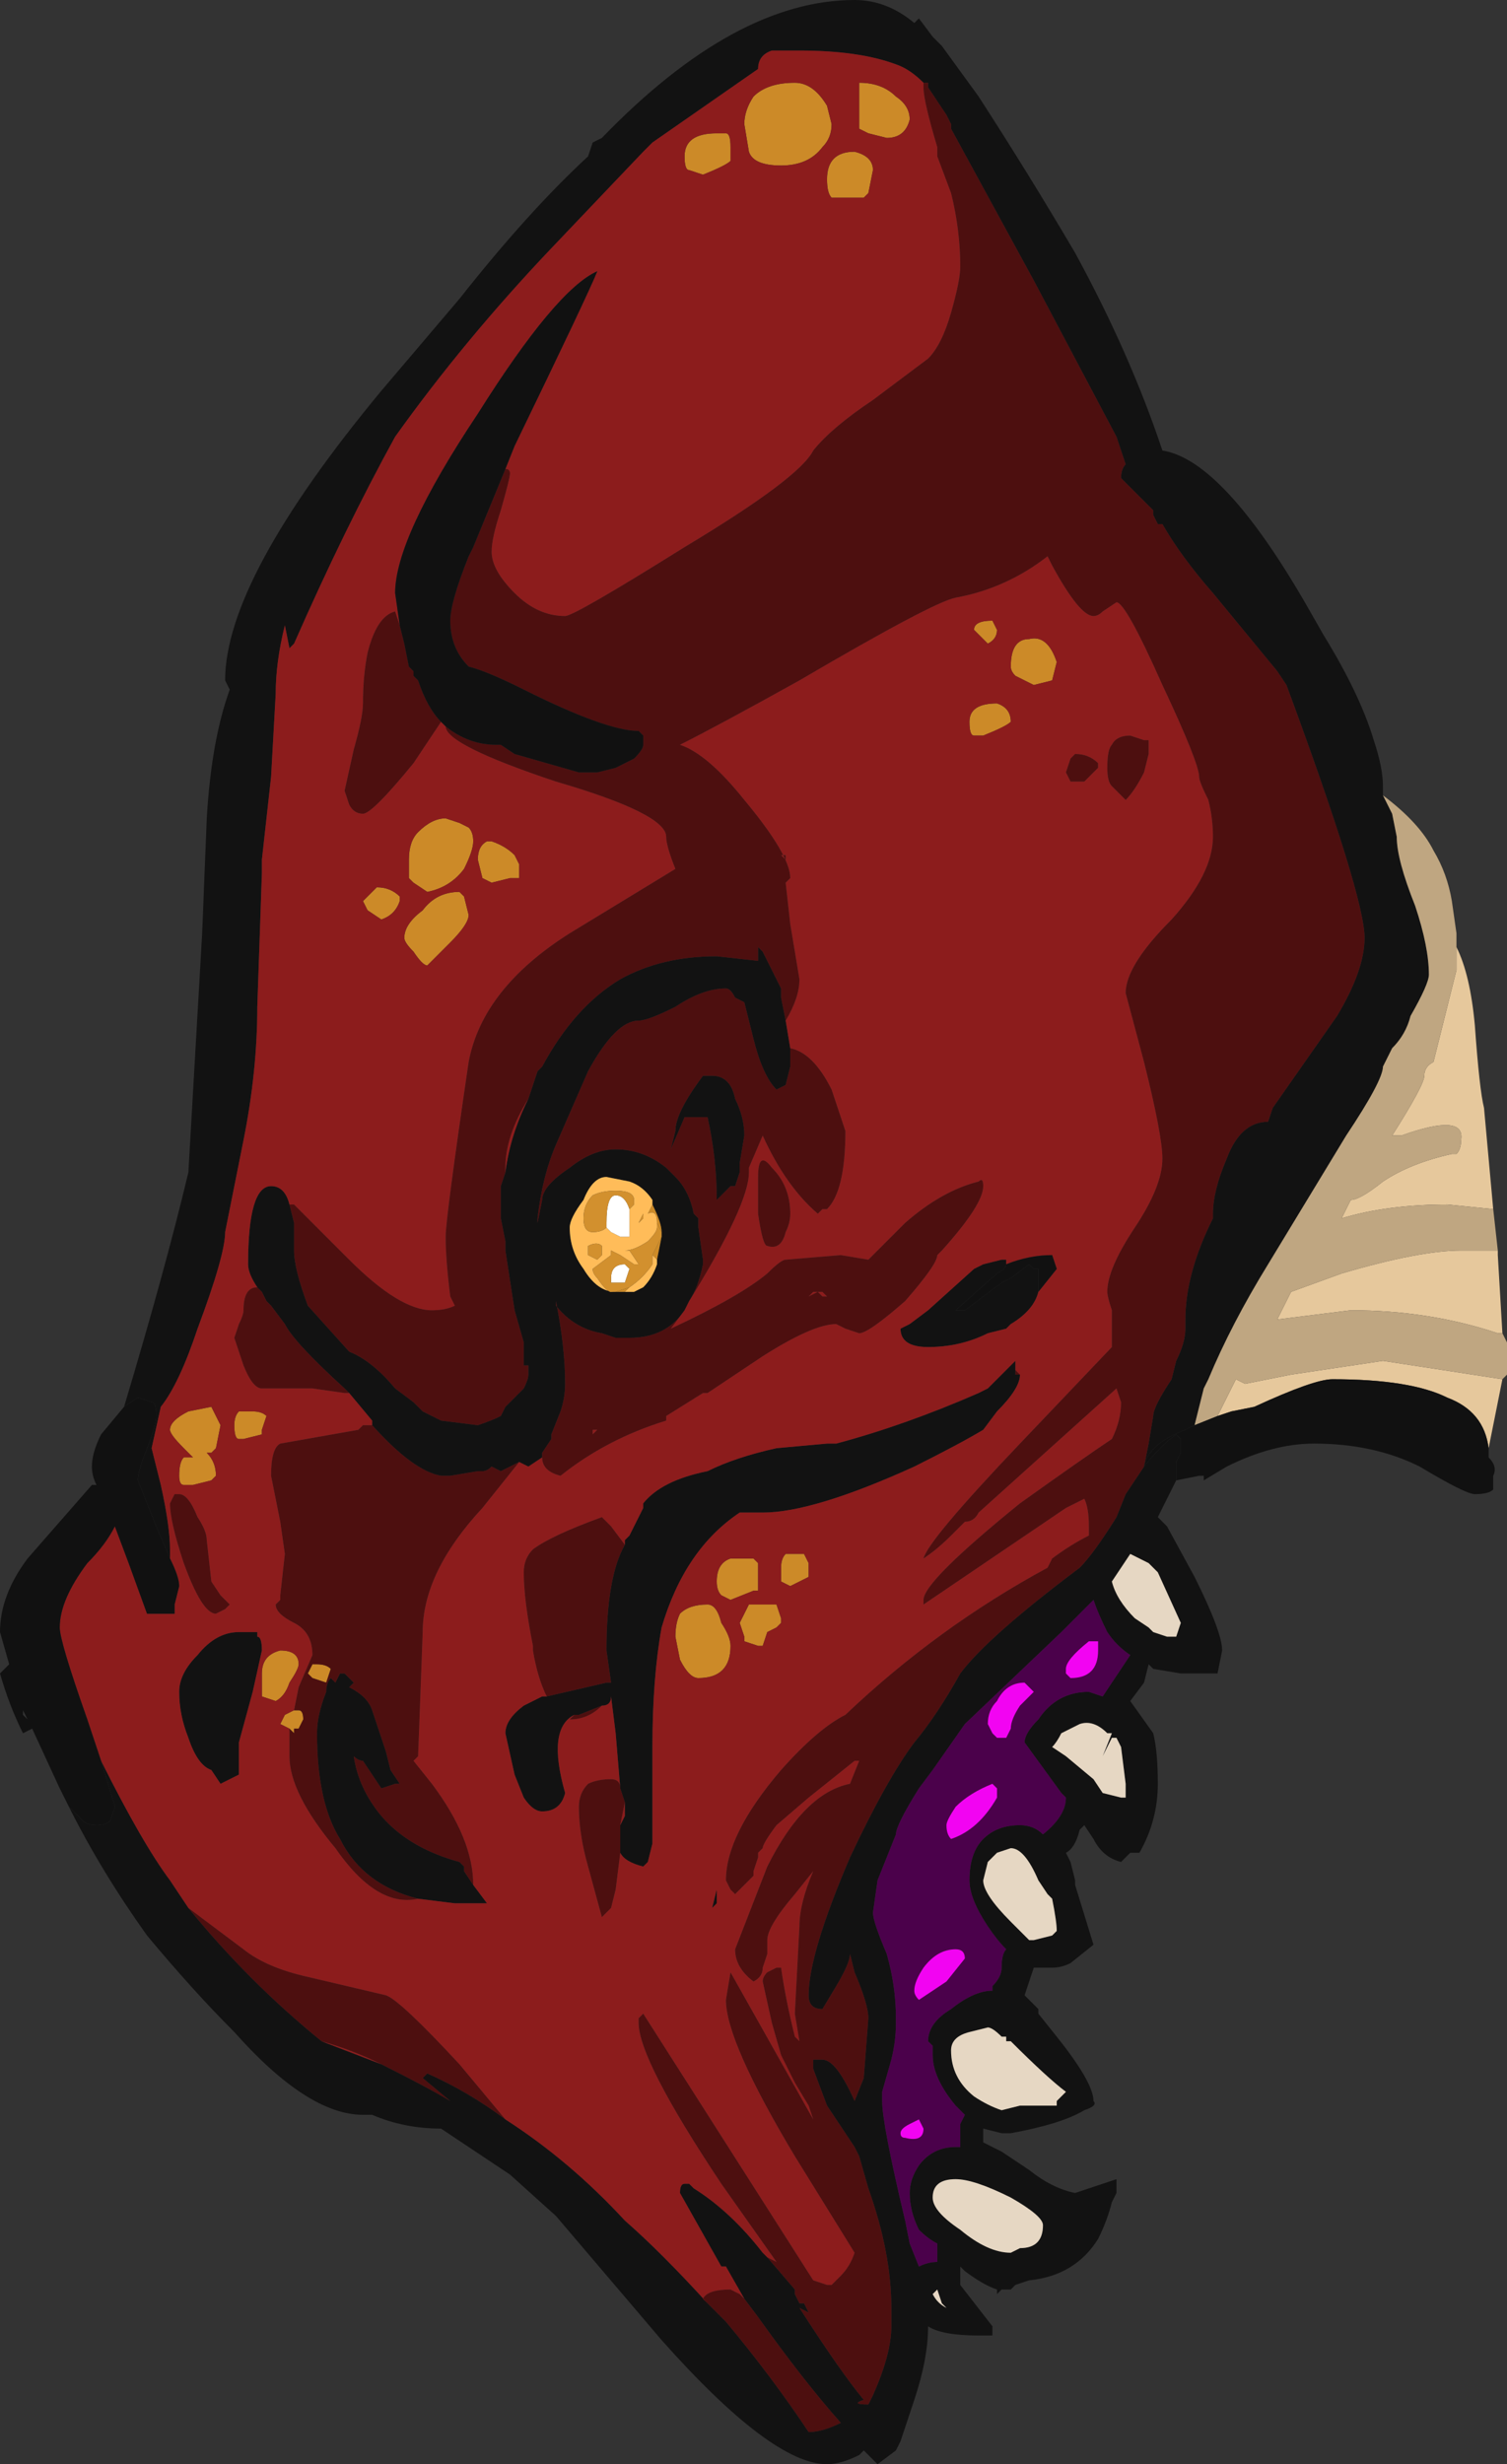 <?xml version="1.0" encoding="UTF-8" standalone="no"?>
<svg xmlns:ffdec="https://www.free-decompiler.com/flash" xmlns:xlink="http://www.w3.org/1999/xlink" ffdec:objectType="shape" height="26.8px" width="16.4px" xmlns="http://www.w3.org/2000/svg">
  <rect width="100%" height="100%" fill="#333333" stroke="none"/>
  <g transform="matrix(1.0, 0.0, 0.0, 1.0, 9.65, 26.25)">
    <path d="M-8.3 -10.95 Q-7.85 -12.45 -7.6 -13.5 L-7.45 -16.1 -7.4 -17.35 Q-7.35 -18.2 -7.15 -18.75 L-7.2 -18.85 Q-7.2 -19.95 -5.5 -22.0 L-4.65 -23.0 Q-3.9 -23.95 -3.25 -24.55 L-3.2 -24.7 -3.1 -24.75 Q-1.65 -26.25 -0.35 -26.25 0.0 -26.25 0.3 -26.0 L0.35 -26.05 0.5 -25.85 0.6 -25.75 1.0 -25.2 Q1.55 -24.35 2.05 -23.5 2.65 -22.4 3.0 -21.35 3.65 -21.25 4.55 -19.7 L4.75 -19.35 Q5.15 -18.7 5.3 -18.2 5.4 -17.9 5.4 -17.7 L5.4 -17.6 5.5 -17.4 5.55 -17.15 Q5.55 -16.9 5.75 -16.4 5.9 -15.95 5.9 -15.65 5.9 -15.55 5.7 -15.2 5.65 -15.0 5.5 -14.85 L5.4 -14.65 Q5.4 -14.5 5.0 -13.9 L4.15 -12.5 Q3.75 -11.85 3.5 -11.25 L3.45 -11.15 3.35 -10.75 3.25 -10.7 Q2.85 -10.55 2.8 -10.3 3.0 -10.55 3.15 -10.65 L3.2 -10.6 3.2 -10.45 3.15 -10.35 3.15 -10.15 2.95 -9.75 3.05 -9.65 3.35 -9.1 Q3.65 -8.5 3.65 -8.3 L3.6 -8.05 3.2 -8.05 2.9 -8.1 2.85 -8.15 2.8 -7.95 2.65 -7.75 2.9 -7.4 Q2.95 -7.2 2.95 -6.85 2.95 -6.45 2.75 -6.1 L2.65 -6.1 2.55 -6.0 Q2.35 -6.05 2.25 -6.25 L2.15 -6.4 2.1 -6.35 Q2.05 -6.15 1.95 -6.1 L2.0 -6.0 2.05 -5.8 2.05 -5.75 2.25 -5.1 2.0 -4.9 Q1.9 -4.85 1.8 -4.85 L1.6 -4.85 1.5 -4.55 1.65 -4.4 1.65 -4.35 1.85 -4.1 Q2.25 -3.6 2.25 -3.4 2.3 -3.35 2.15 -3.3 1.9 -3.15 1.35 -3.05 L1.25 -3.05 1.05 -3.1 1.05 -2.95 1.25 -2.85 1.55 -2.65 Q1.8 -2.45 2.05 -2.4 L2.5 -2.55 2.5 -2.4 2.45 -2.3 Q2.4 -2.1 2.3 -1.9 2.05 -1.5 1.55 -1.45 L1.4 -1.4 1.35 -1.35 1.25 -1.35 1.2 -1.3 1.2 -1.35 Q1.05 -1.4 0.85 -1.55 L0.8 -1.6 0.8 -1.4 1.15 -0.95 1.15 -0.85 1.0 -0.85 Q0.6 -0.85 0.45 -0.95 0.45 -0.6 0.3 -0.15 L0.15 0.3 0.1 0.4 -0.1 0.55 -0.25 0.4 -0.3 0.45 Q-0.5 0.55 -0.65 0.55 -1.25 0.55 -2.45 -0.8 L-3.6 -2.15 -4.1 -2.6 -4.85 -3.1 Q-5.25 -3.1 -5.6 -3.25 L-5.7 -3.25 Q-6.3 -3.25 -7.1 -4.15 -7.55 -4.6 -8.05 -5.2 -8.55 -5.9 -8.9 -6.6 L-8.75 -6.45 Q-8.7 -6.4 -8.6 -6.4 -8.5 -6.4 -8.45 -6.45 L-8.4 -6.6 -8.55 -7.1 Q-8.1 -6.2 -7.8 -5.8 L-7.6 -5.5 Q-6.95 -4.7 -6.15 -4.05 L-5.5 -3.8 Q-5.0 -3.55 -4.75 -3.4 L-5.05 -3.65 -5.0 -3.7 Q-4.55 -3.5 -4.15 -3.2 -3.45 -2.75 -2.85 -2.1 -2.45 -1.75 -1.95 -1.2 L-1.75 -1.0 Q-1.25 -0.4 -0.85 0.2 -0.7 0.2 -0.5 0.1 -0.9 -0.35 -1.4 -1.05 L-1.55 -1.25 -1.75 -1.6 -1.8 -1.6 -2.25 -2.4 Q-2.25 -2.5 -2.2 -2.5 L-2.15 -2.5 -2.1 -2.45 Q-1.7 -2.2 -1.35 -1.75 L-1.3 -1.7 -1.0 -1.35 -1.0 -1.3 -0.95 -1.2 -0.9 -1.2 -0.85 -1.1 -0.95 -1.15 Q-0.5 -0.45 -0.25 -0.15 -0.4 -0.1 -0.2 -0.1 L-0.15 -0.2 Q0.05 -0.65 0.05 -0.95 L0.05 -1.15 Q0.05 -1.75 -0.2 -2.45 L-0.3 -2.8 -0.35 -2.9 -0.65 -3.35 -0.8 -3.75 -0.8 -3.85 -0.7 -3.85 Q-0.55 -3.85 -0.35 -3.4 L-0.25 -3.65 -0.2 -4.3 Q-0.2 -4.45 -0.35 -4.8 L-0.4 -5.0 Q-0.4 -4.9 -0.55 -4.65 L-0.7 -4.4 Q-0.85 -4.4 -0.85 -4.55 -0.85 -5.0 -0.4 -6.05 0.0 -6.9 0.3 -7.3 0.55 -7.6 0.8 -8.05 1.1 -8.45 2.1 -9.2 2.25 -9.35 2.5 -9.75 L2.6 -10.0 2.8 -10.3 2.85 -10.55 2.9 -10.85 Q2.9 -10.95 3.1 -11.25 L3.15 -11.45 Q3.25 -11.65 3.25 -11.8 L3.25 -11.9 Q3.25 -12.4 3.55 -13.0 L3.55 -13.05 Q3.55 -13.3 3.7 -13.65 3.85 -14.05 4.15 -14.05 L4.2 -14.2 4.9 -15.2 Q5.2 -15.7 5.2 -16.05 5.2 -16.5 4.35 -18.8 L4.25 -18.95 3.55 -19.8 Q3.2 -20.2 3.0 -20.55 L2.95 -20.55 2.9 -20.65 2.9 -20.7 2.55 -21.05 Q2.55 -21.15 2.6 -21.2 2.55 -21.35 2.5 -21.5 L1.6 -23.2 0.7 -24.85 0.7 -24.9 0.65 -25.0 0.45 -25.3 0.45 -25.35 0.4 -25.35 Q0.25 -25.5 0.1 -25.55 -0.3 -25.7 -0.95 -25.7 L-1.25 -25.7 Q-1.4 -25.65 -1.4 -25.5 L-2.55 -24.7 -2.65 -24.6 -3.65 -23.55 Q-4.6 -22.55 -5.35 -21.5 -5.9 -20.5 -6.45 -19.25 L-6.5 -19.2 -6.55 -19.45 Q-6.65 -19.05 -6.65 -18.7 L-6.7 -17.8 -6.8 -16.9 -6.8 -16.75 -6.85 -15.3 Q-6.85 -14.6 -7.0 -13.85 L-7.2 -12.85 Q-7.2 -12.6 -7.5 -11.8 -7.7 -11.2 -7.9 -10.95 L-8.0 -10.5 -7.9 -10.1 Q-7.8 -9.65 -7.8 -9.4 L-7.8 -9.3 -7.95 -9.65 -8.15 -10.15 Q-8.15 -10.25 -8.05 -10.5 -7.95 -10.75 -7.95 -10.85 -7.95 -11.0 -8.0 -11.0 L-8.15 -11.05 -8.3 -10.95 M-6.5 -13.15 L-6.45 -12.95 -6.45 -12.65 Q-6.45 -12.45 -6.3 -12.05 L-5.85 -11.55 Q-5.6 -11.45 -5.35 -11.15 L-5.15 -11.0 -5.05 -10.9 -4.85 -10.8 -4.45 -10.75 Q-4.3 -10.8 -4.2 -10.85 L-4.15 -10.95 -3.95 -11.15 Q-3.9 -11.25 -3.9 -11.3 L-3.9 -11.4 -3.95 -11.4 -3.95 -11.65 -4.05 -12.0 -4.15 -12.65 -4.15 -12.75 -4.2 -13.0 -4.2 -13.35 -4.15 -13.5 Q-4.1 -13.9 -3.9 -14.3 L-3.8 -14.6 -3.75 -14.65 Q-3.4 -15.3 -2.9 -15.6 -2.45 -15.85 -1.85 -15.85 L-1.4 -15.8 -1.4 -15.95 -1.35 -15.9 -1.15 -15.5 -1.15 -15.4 -1.1 -15.15 -1.05 -14.85 -1.05 -14.65 -1.1 -14.45 -1.2 -14.4 Q-1.35 -14.55 -1.45 -14.95 L-1.55 -15.35 -1.65 -15.4 Q-1.7 -15.5 -1.75 -15.5 -2.0 -15.5 -2.3 -15.3 -2.6 -15.15 -2.7 -15.15 -2.95 -15.15 -3.25 -14.6 L-3.6 -13.8 Q-3.75 -13.45 -3.8 -13.0 L-3.8 -12.95 -3.75 -13.2 Q-3.75 -13.35 -3.45 -13.55 -3.2 -13.75 -2.95 -13.75 -2.65 -13.75 -2.4 -13.55 L-2.3 -13.45 Q-2.15 -13.3 -2.1 -13.05 L-2.05 -13.0 -2.05 -12.95 -2.05 -12.9 -2.0 -12.55 -2.0 -12.5 Q-2.05 -12.25 -2.15 -12.1 L-2.2 -12.0 Q-2.4 -11.7 -2.8 -11.7 L-2.95 -11.7 -3.1 -11.75 Q-3.4 -11.8 -3.6 -12.05 L-3.6 -12.1 Q-3.5 -11.6 -3.5 -11.2 -3.5 -11.05 -3.55 -10.9 L-3.65 -10.65 -3.65 -10.6 -3.75 -10.45 -3.75 -10.4 -3.9 -10.3 -4.0 -10.35 -4.2 -10.25 -4.3 -10.3 Q-4.35 -10.25 -4.4 -10.25 L-4.45 -10.25 -4.75 -10.2 -4.85 -10.2 Q-5.15 -10.25 -5.6 -10.75 L-5.6 -10.8 -5.85 -11.1 -5.9 -11.15 Q-6.45 -11.65 -6.55 -11.85 L-6.7 -12.05 -6.75 -12.1 -6.8 -12.2 -6.85 -12.25 Q-6.95 -12.4 -6.95 -12.5 -6.95 -13.35 -6.7 -13.35 -6.55 -13.35 -6.5 -13.15 M1.3 -12.5 Q1.3 -12.45 1.2 -12.4 L0.75 -12.0 0.85 -12.0 1.25 -12.3 1.35 -12.35 1.55 -12.5 1.6 -12.45 1.65 -12.45 1.65 -12.2 Q1.6 -12.0 1.35 -11.85 L1.3 -11.8 1.1 -11.75 Q0.8 -11.6 0.45 -11.6 0.15 -11.6 0.15 -11.8 L0.25 -11.85 0.45 -12.0 0.95 -12.45 1.05 -12.5 1.25 -12.55 1.3 -12.55 1.3 -12.5 M-4.5 -5.75 L-4.35 -5.55 -4.7 -5.55 -5.1 -5.6 Q-5.7 -5.75 -5.95 -6.25 -6.2 -6.65 -6.2 -7.4 -6.2 -7.6 -6.1 -7.85 -6.1 -7.95 -6.05 -8.0 L-6.0 -7.95 -5.95 -8.05 -5.9 -8.05 -5.8 -7.95 -5.85 -7.9 Q-5.65 -7.8 -5.6 -7.65 L-5.45 -7.2 -5.4 -7.0 -5.3 -6.85 -5.35 -6.85 -5.5 -6.8 -5.7 -7.1 Q-5.75 -7.1 -5.8 -7.15 -5.75 -6.8 -5.5 -6.5 -5.2 -6.15 -4.65 -6.0 L-4.6 -5.95 -4.6 -5.9 -4.5 -5.75 M1.45 -11.3 Q1.45 -11.15 1.2 -10.9 L1.05 -10.7 Q0.8 -10.55 0.3 -10.3 -0.8 -9.8 -1.35 -9.8 L-1.6 -9.8 Q-2.2 -9.4 -2.45 -8.55 -2.55 -8.0 -2.55 -7.25 L-2.55 -6.2 -2.6 -6.0 -2.65 -5.95 Q-2.85 -6.0 -2.9 -6.1 L-2.9 -6.4 -2.85 -6.5 -2.85 -6.65 -2.9 -6.8 -2.95 -7.4 -3.0 -7.8 Q-3.0 -7.7 -3.1 -7.7 L-3.35 -7.6 -3.4 -7.6 Q-3.7 -7.45 -3.5 -6.75 -3.55 -6.55 -3.75 -6.55 -3.85 -6.55 -3.95 -6.7 L-4.05 -6.95 -4.15 -7.4 Q-4.15 -7.55 -3.95 -7.7 L-3.75 -7.8 -3.7 -7.8 -3.05 -7.95 -3.0 -7.95 -3.05 -8.3 Q-3.05 -9.1 -2.85 -9.45 L-2.85 -9.5 -2.8 -9.55 -2.65 -9.85 -2.65 -9.9 Q-2.45 -10.15 -1.95 -10.25 -1.65 -10.4 -1.2 -10.5 L-0.65 -10.55 -0.55 -10.55 Q0.2 -10.75 1.0 -11.1 L1.1 -11.15 1.4 -11.45 1.4 -11.35 1.4 -11.3 1.45 -11.3 M2.45 -9.05 Q2.5 -8.85 2.7 -8.65 L2.85 -8.55 2.9 -8.5 3.05 -8.45 3.15 -8.45 3.2 -8.6 2.95 -9.15 2.85 -9.25 2.65 -9.35 2.45 -9.05 M2.65 -8.25 Q2.5 -8.35 2.4 -8.5 2.3 -8.7 2.25 -8.85 L1.9 -8.5 0.85 -7.5 0.5 -7.0 0.35 -6.8 Q0.1 -6.4 0.1 -6.3 L-0.1 -5.8 -0.15 -5.45 Q-0.15 -5.35 0.0 -5.0 0.1 -4.65 0.1 -4.3 L0.1 -4.25 Q0.1 -4.05 0.05 -3.85 L-0.05 -3.5 -0.05 -3.4 Q-0.05 -3.15 0.2 -2.1 L0.25 -1.85 0.35 -1.6 Q0.45 -1.65 0.55 -1.65 L0.55 -1.85 Q0.45 -1.9 0.35 -2.0 0.25 -2.2 0.25 -2.4 0.25 -2.55 0.35 -2.7 0.5 -2.9 0.75 -2.9 L0.8 -2.9 0.8 -3.15 0.85 -3.25 0.75 -3.35 Q0.5 -3.65 0.5 -3.9 L0.5 -4.0 0.45 -4.05 Q0.45 -4.25 0.7 -4.4 0.95 -4.6 1.15 -4.6 L1.15 -4.65 Q1.25 -4.75 1.25 -4.85 1.25 -5.0 1.3 -5.05 1.2 -5.15 1.1 -5.3 0.9 -5.6 0.9 -5.8 0.9 -6.1 1.05 -6.25 1.2 -6.4 1.45 -6.4 1.6 -6.4 1.7 -6.3 1.95 -6.5 1.95 -6.7 L1.9 -6.75 1.5 -7.3 Q1.5 -7.4 1.65 -7.55 1.85 -7.85 2.2 -7.85 L2.35 -7.8 2.65 -8.25 M1.95 -7.15 L2.25 -6.9 2.35 -6.75 2.55 -6.7 2.6 -6.7 2.6 -6.85 2.55 -7.25 2.5 -7.35 2.45 -7.35 2.35 -7.15 2.45 -7.4 2.4 -7.4 Q2.25 -7.55 2.1 -7.5 L1.9 -7.4 Q1.85 -7.3 1.8 -7.25 L1.95 -7.15 M1.75 -5.65 L1.65 -5.8 Q1.5 -6.15 1.35 -6.15 L1.2 -6.1 1.1 -6.0 1.05 -5.8 Q1.05 -5.65 1.35 -5.35 L1.55 -5.15 1.6 -5.15 1.8 -5.2 1.85 -5.25 Q1.85 -5.35 1.8 -5.6 L1.75 -5.65 M1.1 -4.2 L0.9 -4.15 Q0.7 -4.1 0.7 -3.95 0.7 -3.65 0.95 -3.45 1.1 -3.35 1.25 -3.3 L1.45 -3.35 1.85 -3.35 1.85 -3.4 1.95 -3.5 Q1.75 -3.65 1.35 -4.05 L1.3 -4.05 1.3 -4.1 1.25 -4.1 Q1.15 -4.2 1.1 -4.2 M1.45 -1.8 Q1.7 -1.8 1.7 -2.05 1.7 -2.15 1.35 -2.35 0.95 -2.55 0.75 -2.55 0.5 -2.55 0.5 -2.35 0.5 -2.2 0.8 -2.0 1.1 -1.75 1.35 -1.75 L1.45 -1.8 M0.8 -2.7 L0.8 -2.7 M1.15 -1.05 L1.15 -1.05 M0.55 -1.35 L0.5 -1.3 Q0.55 -1.2 0.65 -1.15 L0.6 -1.2 0.55 -1.35 M-1.65 -14.3 Q-1.55 -14.1 -1.55 -13.9 L-1.6 -13.6 -1.6 -13.5 -1.65 -13.35 -1.7 -13.35 -1.75 -13.3 Q-1.8 -13.25 -1.85 -13.2 -1.85 -13.65 -1.95 -14.1 L-2.2 -14.1 -2.35 -13.75 -2.3 -13.95 Q-2.3 -14.15 -2.0 -14.55 L-1.9 -14.55 Q-1.7 -14.55 -1.65 -14.3 M-2.45 -12.85 Q-2.45 -12.95 -2.55 -13.15 L-2.55 -13.2 Q-2.65 -13.35 -2.8 -13.4 L-3.05 -13.45 Q-3.2 -13.45 -3.3 -13.2 -3.45 -13.0 -3.45 -12.9 -3.45 -12.65 -3.3 -12.45 -3.15 -12.2 -2.95 -12.2 L-2.85 -12.2 -2.75 -12.2 -2.65 -12.25 Q-2.55 -12.35 -2.5 -12.5 L-2.5 -12.55 -2.45 -12.8 -2.45 -12.85 M-7.7 -7.85 Q-7.7 -8.05 -7.5 -8.25 -7.3 -8.5 -7.05 -8.5 L-6.85 -8.5 -6.85 -8.45 Q-6.8 -8.45 -6.8 -8.3 L-6.9 -7.85 -7.05 -7.3 Q-7.05 -7.2 -7.05 -7.1 L-7.05 -6.95 -7.25 -6.85 -7.35 -7.0 Q-7.5 -7.05 -7.6 -7.35 -7.7 -7.6 -7.7 -7.85 M-1.9 -5.5 L-1.85 -5.7 -1.85 -5.55 -1.9 -5.5" fill="#121212" fill-rule="evenodd" stroke="none"/>
    <path d="M0.0 -24.75 L-0.2 -24.8 -0.3 -24.85 -0.3 -25.35 Q-0.05 -25.35 0.1 -25.2 0.25 -25.1 0.25 -24.95 0.2 -24.75 0.0 -24.75 M1.35 -18.4 Q1.3 -18.35 1.05 -18.25 L0.95 -18.25 Q0.9 -18.25 0.9 -18.4 0.9 -18.6 1.2 -18.6 1.35 -18.55 1.35 -18.4 M1.1 -19.25 Q1.0 -19.35 0.95 -19.4 0.95 -19.5 1.15 -19.5 L1.2 -19.4 Q1.2 -19.3 1.1 -19.25 M1.35 -19.0 Q1.35 -19.3 1.55 -19.3 1.75 -19.35 1.85 -19.05 L1.8 -18.85 1.6 -18.8 1.4 -18.9 Q1.35 -18.95 1.35 -19.0 M-6.5 -7.45 L-6.6 -7.5 -6.55 -7.6 -6.45 -7.65 -6.4 -7.65 Q-6.35 -7.65 -6.35 -7.55 L-6.4 -7.45 -6.45 -7.45 -6.45 -7.4 -6.5 -7.45 M-1.75 -24.8 Q-1.7 -24.8 -1.7 -24.65 L-1.7 -24.5 Q-1.75 -24.45 -2.0 -24.35 L-2.15 -24.4 Q-2.2 -24.4 -2.2 -24.55 -2.2 -24.8 -1.85 -24.8 L-1.75 -24.8 M-1.0 -25.35 Q-0.8 -25.35 -0.65 -25.1 L-0.6 -24.9 Q-0.6 -24.75 -0.7 -24.65 -0.85 -24.45 -1.15 -24.45 -1.45 -24.45 -1.5 -24.6 L-1.55 -24.9 Q-1.55 -25.05 -1.45 -25.2 -1.3 -25.35 -1.0 -25.35 M-0.15 -24.4 L-0.2 -24.15 -0.25 -24.1 -0.6 -24.1 Q-0.65 -24.15 -0.65 -24.3 -0.65 -24.6 -0.35 -24.6 -0.15 -24.55 -0.15 -24.4 M-4.05 -16.95 L-4.0 -16.85 -4.0 -16.7 -4.1 -16.7 -4.3 -16.65 -4.4 -16.7 -4.45 -16.9 Q-4.45 -17.05 -4.35 -17.1 L-4.3 -17.1 Q-4.15 -17.05 -4.05 -16.95 M-4.55 -17.25 Q-4.5 -17.2 -4.5 -17.1 -4.5 -17.0 -4.6 -16.8 -4.75 -16.6 -5.0 -16.55 L-5.15 -16.65 -5.2 -16.7 -5.2 -16.9 Q-5.2 -17.1 -5.1 -17.2 -4.95 -17.35 -4.8 -17.35 L-4.65 -17.3 -4.55 -17.25 M-5.3 -16.45 Q-5.35 -16.3 -5.5 -16.25 L-5.65 -16.35 -5.7 -16.45 -5.55 -16.6 Q-5.4 -16.6 -5.3 -16.5 L-5.3 -16.45 M-5.05 -16.35 Q-4.9 -16.55 -4.65 -16.55 L-4.6 -16.5 -4.55 -16.3 Q-4.55 -16.2 -4.75 -16.0 L-5.0 -15.75 Q-5.05 -15.75 -5.15 -15.9 -5.25 -16.0 -5.25 -16.05 -5.25 -16.2 -5.05 -16.35 M-2.55 -13.15 Q-2.45 -12.95 -2.45 -12.85 L-2.5 -12.95 Q-2.5 -13.1 -2.6 -13.05 L-2.55 -13.15 M-2.45 -12.8 L-2.5 -12.55 -2.55 -12.6 -2.45 -12.8 M-2.85 -12.2 L-2.95 -12.2 -2.8 -12.25 -2.85 -12.2 M-1.15 -9.2 Q-1.15 -9.3 -1.1 -9.35 L-0.9 -9.35 -0.85 -9.25 Q-0.85 -9.15 -0.85 -9.1 L-1.05 -9.0 -1.15 -9.05 -1.15 -9.2 M-1.4 -8.95 L-1.45 -8.95 -1.7 -8.85 -1.8 -8.9 Q-1.85 -8.95 -1.85 -9.05 -1.85 -9.25 -1.7 -9.3 L-1.45 -9.3 -1.4 -9.25 -1.4 -9.1 Q-1.4 -9.0 -1.4 -8.95 M-1.6 -8.6 L-1.5 -8.8 Q-1.45 -8.8 -1.2 -8.8 L-1.15 -8.65 -1.15 -8.6 -1.2 -8.55 -1.3 -8.5 -1.35 -8.35 -1.4 -8.35 -1.55 -8.4 -1.55 -8.45 -1.6 -8.6 M-1.8 -8.6 Q-1.7 -8.45 -1.7 -8.35 -1.7 -8.0 -2.05 -8.0 -2.15 -8.0 -2.25 -8.2 L-2.3 -8.45 Q-2.3 -8.6 -2.25 -8.7 -2.15 -8.8 -1.95 -8.8 -1.85 -8.8 -1.8 -8.6 M-7.6 -10.9 L-7.35 -10.95 -7.25 -10.75 -7.3 -10.5 -7.35 -10.45 -7.4 -10.45 Q-7.3 -10.35 -7.3 -10.2 L-7.35 -10.15 -7.55 -10.1 -7.65 -10.1 Q-7.7 -10.1 -7.7 -10.2 -7.7 -10.35 -7.65 -10.4 L-7.55 -10.4 -7.65 -10.5 Q-7.8 -10.65 -7.8 -10.7 -7.8 -10.8 -7.6 -10.9 M-6.8 -10.7 L-6.8 -10.65 -7.0 -10.6 -7.05 -10.6 Q-7.1 -10.6 -7.1 -10.75 -7.1 -10.85 -7.05 -10.9 L-6.9 -10.9 Q-6.8 -10.9 -6.75 -10.85 L-6.8 -10.7 M-6.5 -7.95 Q-6.55 -7.8 -6.65 -7.75 L-6.8 -7.8 -6.8 -8.05 Q-6.8 -8.25 -6.6 -8.3 -6.4 -8.3 -6.4 -8.15 -6.4 -8.1 -6.5 -7.95 M-6.3 -8.05 L-6.25 -8.15 -6.2 -8.15 Q-6.1 -8.15 -6.05 -8.1 L-6.1 -7.95 -6.25 -8.0 -6.3 -8.05" fill="#cc8a28" fill-rule="evenodd" stroke="none"/>
    <path d="M-2.5 -12.55 L-2.5 -12.5 Q-2.55 -12.35 -2.65 -12.25 L-2.75 -12.2 -2.85 -12.2 -2.8 -12.25 Q-2.65 -12.35 -2.55 -12.5 L-2.55 -12.6 -2.5 -12.55 M-2.95 -12.2 Q-3.15 -12.2 -3.3 -12.45 -3.45 -12.65 -3.45 -12.9 -3.45 -13.0 -3.3 -13.2 -3.2 -13.45 -3.05 -13.45 L-2.8 -13.4 Q-2.65 -13.35 -2.55 -13.2 L-2.55 -13.15 -2.6 -13.05 Q-2.5 -13.1 -2.5 -12.95 L-2.5 -12.9 Q-2.5 -12.85 -2.6 -12.75 -2.75 -12.65 -2.85 -12.65 L-2.8 -12.65 -2.7 -12.5 -2.75 -12.5 -2.9 -12.6 -3.0 -12.65 -3.0 -12.6 -3.2 -12.45 Q-3.2 -12.4 -3.15 -12.35 -3.05 -12.2 -3.0 -12.2 L-2.95 -12.2 M-2.8 -13.1 L-2.75 -13.15 -2.75 -13.2 Q-2.75 -13.3 -2.95 -13.3 -3.1 -13.3 -3.2 -13.25 -3.3 -13.15 -3.3 -13.0 -3.3 -12.85 -3.2 -12.85 -3.1 -12.85 -3.05 -12.9 L-3.0 -12.85 -2.9 -12.8 -2.8 -12.8 -2.8 -13.1 M-2.65 -13.05 L-2.7 -12.95 -2.65 -13.0 -2.65 -13.05 M-3.25 -12.65 L-3.25 -12.6 -3.15 -12.55 -3.1 -12.6 -3.1 -12.7 Q-3.15 -12.75 -3.25 -12.7 -3.25 -12.75 -3.25 -12.65" fill="#ffbc59" fill-rule="evenodd" stroke="none"/>
    <path d="M-2.8 -13.1 L-2.8 -12.8 -2.9 -12.8 -3.0 -12.85 -3.05 -12.9 -3.05 -12.95 Q-3.05 -13.25 -2.95 -13.25 -2.85 -13.25 -2.8 -13.1 M-2.8 -12.45 L-2.85 -12.3 -3.0 -12.3 -3.0 -12.35 Q-3.0 -12.5 -2.85 -12.5 L-2.8 -12.45" fill="#ffffff" fill-rule="evenodd" stroke="none"/>
    <path d="M0.4 -25.35 L0.45 -25.35 0.45 -25.3 0.65 -25.0 0.7 -24.9 0.7 -24.85 1.6 -23.2 2.5 -21.5 Q2.55 -21.35 2.6 -21.2 2.55 -21.15 2.55 -21.05 L2.9 -20.7 2.9 -20.65 2.95 -20.55 3.0 -20.55 Q3.2 -20.2 3.55 -19.8 L4.25 -18.95 4.35 -18.8 Q5.2 -16.5 5.2 -16.05 5.2 -15.7 4.9 -15.2 L4.2 -14.2 4.15 -14.05 Q3.85 -14.05 3.7 -13.65 3.55 -13.3 3.55 -13.05 L3.55 -13.0 Q3.25 -12.4 3.25 -11.9 L3.25 -11.8 Q3.25 -11.65 3.15 -11.45 L3.1 -11.25 Q2.9 -10.95 2.9 -10.85 L2.85 -10.55 2.8 -10.3 2.6 -10.0 2.5 -9.75 Q2.25 -9.35 2.1 -9.2 1.1 -8.45 0.8 -8.05 0.55 -7.6 0.3 -7.3 0.0 -6.9 -0.4 -6.05 -0.85 -5.0 -0.85 -4.55 -0.85 -4.4 -0.7 -4.4 L-0.55 -4.65 Q-0.4 -4.9 -0.4 -5.0 L-0.35 -4.8 Q-0.2 -4.45 -0.2 -4.3 L-0.25 -3.65 -0.35 -3.4 Q-0.55 -3.85 -0.7 -3.85 L-0.8 -3.85 -0.8 -3.75 -0.65 -3.35 -0.35 -2.9 -0.3 -2.8 -0.2 -2.45 Q0.05 -1.75 0.05 -1.15 L0.05 -0.95 Q0.05 -0.65 -0.15 -0.2 L-0.2 -0.1 Q-0.4 -0.1 -0.25 -0.15 -0.5 -0.45 -0.95 -1.15 L-0.85 -1.1 -0.9 -1.2 -0.95 -1.2 -1.0 -1.3 -1.0 -1.35 -1.3 -1.7 -1.2 -1.65 -1.8 -2.5 Q-2.7 -3.85 -2.7 -4.25 L-2.7 -4.3 -2.65 -4.35 -0.8 -1.45 -0.65 -1.4 -0.6 -1.4 -0.5 -1.5 Q-0.4 -1.6 -0.35 -1.75 L-1.0 -2.8 Q-1.75 -4.05 -1.75 -4.5 L-1.7 -4.8 -0.8 -3.2 -0.85 -3.35 -1.0 -3.6 -1.15 -3.9 -1.25 -4.25 -1.35 -4.7 Q-1.35 -4.75 -1.3 -4.8 L-1.2 -4.85 -1.15 -4.85 Q-1.1 -4.5 -1.0 -4.1 L-0.95 -4.05 -1.0 -4.35 -0.95 -5.3 Q-0.95 -5.55 -0.8 -5.9 L-1.0 -5.65 Q-1.3 -5.3 -1.3 -5.15 L-1.3 -5.0 -1.35 -4.85 Q-1.35 -4.75 -1.45 -4.7 -1.65 -4.85 -1.65 -5.05 L-1.3 -5.95 Q-0.9 -6.75 -0.4 -6.85 L-0.3 -7.1 -0.35 -7.1 -0.85 -6.7 -1.2 -6.4 Q-1.35 -6.2 -1.35 -6.15 L-1.4 -6.1 -1.4 -6.05 -1.45 -5.9 -1.45 -5.85 -1.65 -5.65 -1.7 -5.7 -1.75 -5.8 Q-1.75 -6.3 -1.15 -7.0 -0.75 -7.45 -0.45 -7.6 0.55 -8.55 1.75 -9.2 L1.8 -9.3 Q2.0 -9.45 2.2 -9.55 L2.2 -9.65 Q2.2 -9.85 2.15 -9.95 L1.95 -9.85 0.4 -8.8 Q0.4 -8.75 0.4 -8.85 0.4 -9.05 1.45 -9.9 2.15 -10.4 2.45 -10.6 2.55 -10.8 2.55 -11.0 L2.5 -11.15 1.0 -9.8 Q0.95 -9.7 0.85 -9.7 L0.7 -9.55 Q0.55 -9.4 0.4 -9.3 0.45 -9.5 1.45 -10.55 L2.45 -11.6 2.45 -12.0 Q2.4 -12.15 2.4 -12.2 2.4 -12.45 2.7 -12.9 3.0 -13.35 3.0 -13.65 3.0 -13.9 2.8 -14.7 L2.6 -15.45 Q2.6 -15.75 3.1 -16.25 3.55 -16.75 3.55 -17.15 3.55 -17.35 3.5 -17.55 3.4 -17.75 3.4 -17.8 3.4 -17.95 3.0 -18.8 2.6 -19.7 2.5 -19.7 L2.35 -19.6 Q2.3 -19.55 2.25 -19.55 2.1 -19.55 1.8 -20.1 L1.75 -20.2 Q1.3 -19.85 0.75 -19.75 0.5 -19.7 -0.95 -18.85 -1.85 -18.35 -2.25 -18.15 -1.95 -18.05 -1.55 -17.55 -1.05 -16.95 -1.05 -16.7 L-1.1 -16.65 -1.05 -16.2 -0.95 -15.6 Q-0.95 -15.4 -1.1 -15.15 L-1.15 -15.4 -1.15 -15.5 -1.35 -15.9 -1.4 -15.95 -1.4 -15.8 -1.85 -15.85 Q-2.45 -15.85 -2.9 -15.6 -3.4 -15.3 -3.75 -14.65 L-3.8 -14.6 -3.9 -14.3 Q-4.15 -13.9 -4.15 -13.55 L-4.15 -13.5 -4.2 -13.35 -4.2 -13.0 -4.15 -12.75 -4.15 -12.65 -4.05 -12.0 -3.95 -11.65 -3.95 -11.4 -3.9 -11.4 -3.9 -11.3 Q-3.9 -11.25 -3.95 -11.15 L-4.15 -10.95 -4.2 -10.85 Q-4.3 -10.8 -4.45 -10.75 L-4.85 -10.8 -5.05 -10.9 -5.15 -11.0 -5.35 -11.15 Q-5.6 -11.45 -5.85 -11.55 L-6.3 -12.05 Q-6.45 -12.45 -6.45 -12.65 L-6.45 -12.95 -6.5 -13.15 -6.45 -13.15 -5.85 -12.55 Q-5.3 -12.0 -4.95 -12.0 -4.8 -12.0 -4.7 -12.05 L-4.75 -12.15 Q-4.8 -12.55 -4.8 -12.8 -4.8 -13.0 -4.55 -14.7 -4.4 -15.5 -3.45 -16.1 L-2.3 -16.8 Q-2.4 -17.05 -2.4 -17.15 -2.4 -17.4 -3.6 -17.75 -4.8 -18.15 -4.8 -18.35 -4.55 -18.15 -4.25 -18.15 L-4.2 -18.15 -4.05 -18.05 -3.35 -17.85 -3.15 -17.85 -2.95 -17.9 -2.75 -18.0 Q-2.65 -18.1 -2.65 -18.15 L-2.65 -18.25 -2.7 -18.3 Q-3.05 -18.3 -3.95 -18.75 -4.35 -18.95 -4.55 -19.0 -4.75 -19.2 -4.75 -19.5 -4.75 -19.7 -4.55 -20.2 L-4.5 -20.3 -4.15 -21.15 Q-4.1 -21.15 -4.1 -21.1 -4.1 -21.05 -4.2 -20.7 -4.3 -20.4 -4.3 -20.25 -4.3 -20.05 -4.05 -19.8 -3.8 -19.55 -3.5 -19.55 -3.4 -19.55 -2.2 -20.3 -0.95 -21.05 -0.8 -21.35 -0.6 -21.6 -0.15 -21.9 L0.45 -22.35 Q0.6 -22.5 0.7 -22.85 0.8 -23.2 0.8 -23.35 0.8 -23.75 0.7 -24.15 L0.55 -24.55 0.55 -24.65 Q0.4 -25.15 0.4 -25.3 L0.4 -25.35 M-1.55 -1.25 L-1.4 -1.05 Q-0.9 -0.35 -0.5 0.1 -0.7 0.2 -0.85 0.2 -1.25 -0.4 -1.75 -1.0 L-1.95 -1.2 -2.0 -1.25 Q-1.95 -1.35 -1.7 -1.35 L-1.6 -1.3 -1.55 -1.25 M-4.15 -3.2 Q-4.55 -3.5 -5.0 -3.7 L-5.05 -3.65 -4.75 -3.4 Q-5.0 -3.55 -5.5 -3.8 -5.8 -3.95 -6.15 -4.05 -6.95 -4.7 -7.6 -5.5 L-7.0 -5.05 Q-6.75 -4.85 -6.3 -4.75 L-5.45 -4.55 Q-5.3 -4.5 -4.65 -3.8 L-4.15 -3.2 M1.95 -17.85 L2.0 -18.0 2.05 -18.05 Q2.2 -18.05 2.3 -17.95 L2.3 -17.9 2.15 -17.75 2.0 -17.75 1.95 -17.85 M2.85 -18.2 L2.85 -18.05 2.8 -17.85 Q2.7 -17.65 2.6 -17.55 L2.45 -17.7 Q2.4 -17.75 2.4 -17.9 2.4 -18.1 2.45 -18.15 2.5 -18.25 2.65 -18.25 L2.8 -18.2 2.85 -18.2 M-2.2 -12.0 L-2.35 -11.8 Q-1.6 -12.15 -1.3 -12.4 -1.15 -12.55 -1.1 -12.55 L-0.5 -12.6 -0.2 -12.55 0.2 -12.95 Q0.6 -13.3 1.0 -13.4 1.05 -13.45 1.05 -13.35 1.05 -13.15 0.6 -12.65 L0.55 -12.6 0.55 -12.6 Q0.55 -12.5 0.2 -12.1 -0.2 -11.75 -0.3 -11.75 L-0.45 -11.8 -0.55 -11.85 Q-0.8 -11.85 -1.35 -11.5 L-1.95 -11.1 -2.0 -11.1 -2.4 -10.85 -2.4 -10.8 Q-3.05 -10.6 -3.55 -10.2 -3.75 -10.25 -3.75 -10.4 L-3.75 -10.45 -3.65 -10.6 -3.65 -10.65 -3.55 -10.9 Q-3.5 -11.05 -3.5 -11.2 -3.5 -11.6 -3.6 -12.1 L-3.6 -12.05 Q-3.4 -11.8 -3.1 -11.75 L-2.95 -11.7 -2.8 -11.7 Q-2.4 -11.7 -2.2 -12.0 M-4.0 -10.35 L-4.4 -9.85 Q-5.05 -9.15 -5.05 -8.5 L-5.1 -7.15 -5.15 -7.1 -4.95 -6.85 Q-4.5 -6.25 -4.5 -5.75 L-4.6 -5.9 -4.6 -5.95 -4.65 -6.0 Q-5.2 -6.15 -5.5 -6.5 -5.75 -6.8 -5.8 -7.15 -5.75 -7.1 -5.7 -7.1 L-5.5 -6.8 -5.35 -6.85 -5.3 -6.85 -5.4 -7.0 -5.45 -7.2 -5.6 -7.65 Q-5.65 -7.8 -5.85 -7.9 L-5.8 -7.95 -5.9 -8.05 -5.95 -8.05 -6.0 -7.95 -6.05 -8.0 Q-6.1 -7.95 -6.1 -7.85 -6.2 -7.6 -6.2 -7.4 -6.2 -6.65 -5.95 -6.25 -5.7 -5.75 -5.1 -5.6 -5.55 -5.5 -6.0 -6.15 -6.5 -6.75 -6.5 -7.15 L-6.5 -7.45 -6.45 -7.4 -6.45 -7.45 -6.4 -7.45 -6.35 -7.55 Q-6.35 -7.65 -6.4 -7.65 L-6.45 -7.65 -6.4 -7.9 -6.25 -8.25 Q-6.25 -8.5 -6.45 -8.6 -6.65 -8.7 -6.65 -8.8 L-6.6 -8.85 -6.6 -8.9 -6.55 -9.35 -6.6 -9.7 -6.7 -10.2 Q-6.7 -10.5 -6.6 -10.55 L-5.75 -10.7 -5.7 -10.75 -5.6 -10.75 Q-5.15 -10.25 -4.85 -10.2 L-4.75 -10.2 -4.45 -10.25 -4.4 -10.25 Q-4.35 -10.25 -4.3 -10.3 L-4.2 -10.25 -4.0 -10.35 M-5.85 -11.1 L-5.9 -11.1 -6.25 -11.15 -6.8 -11.15 Q-6.9 -11.15 -7.0 -11.4 L-7.1 -11.7 -7.05 -11.85 Q-7.0 -11.95 -7.0 -12.0 -7.0 -12.25 -6.85 -12.25 L-6.8 -12.2 -6.75 -12.1 -6.7 -12.05 -6.55 -11.85 Q-6.45 -11.65 -5.9 -11.15 L-5.85 -11.1 M-2.9 -6.1 L-2.95 -5.7 -3.0 -5.5 -3.1 -5.4 -3.25 -5.95 Q-3.35 -6.3 -3.35 -6.6 -3.35 -6.75 -3.25 -6.85 -3.15 -6.9 -3.0 -6.9 -2.9 -6.9 -2.9 -6.8 L-2.85 -6.65 -2.9 -6.4 -2.9 -6.1 M-3.1 -7.7 Q-3.25 -7.55 -3.45 -7.55 L-3.4 -7.6 -3.35 -7.6 -3.1 -7.7 M-3.7 -7.8 Q-3.8 -8.0 -3.85 -8.3 L-3.85 -8.35 Q-3.95 -8.85 -3.95 -9.15 -3.95 -9.3 -3.85 -9.4 -3.65 -9.55 -3.1 -9.75 L-3.0 -9.65 -2.85 -9.45 Q-3.05 -9.1 -3.05 -8.3 L-3.0 -7.95 -3.05 -7.95 -3.7 -7.8 M1.1 -11.15 L1.4 -11.45 1.1 -11.15 M1.4 -11.35 L1.45 -11.3 1.4 -11.3 1.4 -11.35 M-5.3 -19.45 L-5.25 -19.25 -5.2 -19.0 -5.15 -18.95 -5.15 -18.9 -5.1 -18.85 Q-5.0 -18.55 -4.85 -18.4 L-5.15 -17.95 Q-5.6 -17.4 -5.7 -17.4 -5.8 -17.4 -5.85 -17.5 L-5.9 -17.65 -5.8 -18.1 Q-5.7 -18.45 -5.7 -18.6 -5.7 -18.9 -5.65 -19.15 -5.55 -19.55 -5.35 -19.6 L-5.3 -19.45 M-1.1 -16.9 L-1.15 -16.95 -1.1 -16.95 -1.1 -16.9 M-2.05 -12.95 L-2.05 -13.0 -2.1 -13.05 Q-2.15 -13.3 -2.3 -13.45 L-2.4 -13.55 Q-2.65 -13.75 -2.95 -13.75 -3.2 -13.75 -3.45 -13.55 -3.75 -13.35 -3.75 -13.2 L-3.8 -12.95 -3.8 -13.0 Q-3.75 -13.45 -3.6 -13.8 L-3.25 -14.6 Q-2.95 -15.15 -2.7 -15.15 -2.6 -15.15 -2.3 -15.3 -2.0 -15.5 -1.75 -15.5 -1.7 -15.5 -1.65 -15.4 L-1.55 -15.35 -1.45 -14.95 Q-1.35 -14.55 -1.2 -14.4 L-1.1 -14.45 -1.05 -14.65 -1.05 -14.85 Q-0.8 -14.8 -0.6 -14.4 L-0.45 -13.95 Q-0.45 -13.3 -0.65 -13.1 L-0.7 -13.1 -0.75 -13.05 Q-1.1 -13.35 -1.35 -13.9 L-1.5 -13.55 -1.5 -13.5 Q-1.5 -13.15 -2.15 -12.1 -2.05 -12.25 -2.0 -12.5 L-2.0 -12.55 -2.05 -12.9 -2.05 -12.95 M-1.65 -14.3 Q-1.7 -14.55 -1.9 -14.55 L-2.0 -14.55 Q-2.3 -14.15 -2.3 -13.95 L-2.35 -13.75 -2.2 -14.1 -1.95 -14.1 Q-1.85 -13.65 -1.85 -13.2 -1.8 -13.25 -1.75 -13.3 L-1.7 -13.35 -1.65 -13.35 -1.6 -13.5 -1.6 -13.6 -1.55 -13.9 Q-1.55 -14.1 -1.65 -14.3 M-1.25 -13.55 Q-1.05 -13.35 -1.05 -13.05 -1.05 -12.95 -1.1 -12.85 -1.15 -12.65 -1.3 -12.7 -1.35 -12.7 -1.4 -13.05 L-1.4 -13.45 Q-1.4 -13.75 -1.25 -13.55 M-0.7 -12.2 L-0.8 -12.2 -0.85 -12.15 -0.75 -12.2 -0.7 -12.15 -0.65 -12.15 -0.7 -12.2 M-3.1 -10.7 L-3.2 -10.65 -3.2 -10.7 -3.15 -10.7 -3.2 -10.65 -3.1 -10.7 M-7.75 -10.0 L-7.7 -10.0 Q-7.6 -10.0 -7.5 -9.75 -7.4 -9.6 -7.4 -9.5 L-7.35 -9.05 -7.25 -8.9 -7.15 -8.8 -7.2 -8.75 -7.3 -8.7 Q-7.45 -8.7 -7.65 -9.25 -7.8 -9.7 -7.8 -9.9 L-7.75 -10.0 M-6.3 -8.05 L-6.25 -8.0 -6.1 -7.95 -6.05 -8.1 Q-6.1 -8.15 -6.2 -8.15 L-6.25 -8.15 -6.3 -8.05" fill="#4d0f0f" fill-rule="evenodd" stroke="none"/>
    <path d="M-7.8 -9.3 L-7.8 -9.4 Q-7.8 -9.65 -7.9 -10.1 L-8.0 -10.5 -7.9 -10.95 Q-7.7 -11.2 -7.5 -11.8 -7.2 -12.6 -7.2 -12.85 L-7.0 -13.85 Q-6.85 -14.6 -6.85 -15.3 L-6.8 -16.75 -6.8 -16.9 -6.7 -17.8 -6.65 -18.7 Q-6.65 -19.05 -6.55 -19.45 L-6.5 -19.2 -6.45 -19.25 Q-5.9 -20.5 -5.35 -21.5 -4.6 -22.55 -3.65 -23.55 L-2.65 -24.6 -2.55 -24.7 -1.4 -25.5 Q-1.4 -25.65 -1.25 -25.7 L-0.95 -25.7 Q-0.3 -25.7 0.1 -25.55 0.25 -25.5 0.4 -25.35 L0.4 -25.3 Q0.4 -25.15 0.55 -24.65 L0.55 -24.55 0.7 -24.15 Q0.8 -23.75 0.8 -23.35 0.8 -23.2 0.7 -22.85 0.6 -22.5 0.45 -22.35 L-0.15 -21.9 Q-0.6 -21.6 -0.8 -21.35 -0.95 -21.05 -2.2 -20.3 -3.4 -19.55 -3.5 -19.55 -3.8 -19.55 -4.05 -19.8 -4.3 -20.05 -4.3 -20.25 -4.3 -20.4 -4.2 -20.7 -4.1 -21.05 -4.1 -21.1 -4.1 -21.15 -4.15 -21.15 L-4.05 -21.4 Q-3.25 -23.05 -3.15 -23.3 -3.6 -23.1 -4.45 -21.75 -5.35 -20.4 -5.35 -19.8 L-5.3 -19.45 -5.35 -19.6 Q-5.55 -19.55 -5.65 -19.15 -5.7 -18.9 -5.7 -18.6 -5.7 -18.45 -5.8 -18.1 L-5.9 -17.65 -5.85 -17.5 Q-5.8 -17.4 -5.7 -17.4 -5.6 -17.4 -5.15 -17.95 L-4.85 -18.4 -4.8 -18.35 Q-4.8 -18.15 -3.6 -17.75 -2.4 -17.4 -2.4 -17.15 -2.4 -17.05 -2.3 -16.8 L-3.45 -16.1 Q-4.4 -15.5 -4.55 -14.7 -4.8 -13.0 -4.8 -12.8 -4.8 -12.55 -4.75 -12.15 L-4.7 -12.05 Q-4.8 -12.0 -4.95 -12.0 -5.3 -12.0 -5.85 -12.55 L-6.45 -13.15 -6.5 -13.15 Q-6.55 -13.35 -6.7 -13.35 -6.95 -13.35 -6.95 -12.5 -6.95 -12.4 -6.85 -12.25 -7.0 -12.25 -7.0 -12.0 -7.0 -11.95 -7.05 -11.85 L-7.1 -11.7 -7.0 -11.4 Q-6.9 -11.15 -6.8 -11.15 L-6.25 -11.15 -5.9 -11.1 -5.85 -11.1 -5.6 -10.8 -5.6 -10.75 -5.7 -10.75 -5.75 -10.7 -6.6 -10.55 Q-6.7 -10.5 -6.7 -10.2 L-6.6 -9.7 -6.55 -9.35 -6.6 -8.9 -6.6 -8.85 -6.65 -8.8 Q-6.65 -8.7 -6.45 -8.6 -6.25 -8.5 -6.25 -8.25 L-6.4 -7.9 -6.45 -7.65 -6.55 -7.6 -6.6 -7.5 -6.5 -7.45 -6.5 -7.15 Q-6.5 -6.75 -6.0 -6.15 -5.55 -5.5 -5.1 -5.6 L-4.7 -5.55 -4.35 -5.55 -4.5 -5.75 Q-4.5 -6.25 -4.95 -6.85 L-5.15 -7.1 -5.1 -7.15 -5.05 -8.5 Q-5.05 -9.15 -4.4 -9.85 L-4.0 -10.35 -3.9 -10.3 -3.75 -10.4 Q-3.75 -10.25 -3.55 -10.2 -3.05 -10.6 -2.4 -10.8 L-2.4 -10.85 -2.0 -11.1 -1.95 -11.1 -1.35 -11.5 Q-0.8 -11.85 -0.55 -11.85 L-0.45 -11.8 -0.3 -11.75 Q-0.2 -11.75 0.2 -12.1 0.55 -12.5 0.55 -12.6 L0.55 -12.6 0.6 -12.65 Q1.05 -13.15 1.05 -13.35 1.05 -13.45 1.0 -13.4 0.6 -13.3 0.2 -12.95 L-0.2 -12.55 -0.5 -12.6 -1.1 -12.55 Q-1.15 -12.55 -1.3 -12.4 -1.6 -12.15 -2.35 -11.8 L-2.2 -12.0 -2.15 -12.1 Q-1.5 -13.15 -1.5 -13.5 L-1.5 -13.55 -1.35 -13.9 Q-1.1 -13.35 -0.75 -13.05 L-0.7 -13.1 -0.65 -13.1 Q-0.45 -13.3 -0.45 -13.95 L-0.6 -14.4 Q-0.8 -14.8 -1.05 -14.85 L-1.1 -15.15 Q-0.95 -15.4 -0.95 -15.6 L-1.05 -16.2 -1.1 -16.65 -1.05 -16.7 Q-1.05 -16.95 -1.55 -17.55 -1.95 -18.05 -2.25 -18.15 -1.85 -18.35 -0.95 -18.85 0.5 -19.7 0.75 -19.75 1.3 -19.85 1.75 -20.2 L1.8 -20.1 Q2.1 -19.55 2.25 -19.55 2.3 -19.55 2.35 -19.6 L2.5 -19.7 Q2.6 -19.7 3.0 -18.8 3.4 -17.95 3.4 -17.8 3.4 -17.75 3.5 -17.55 3.55 -17.35 3.55 -17.15 3.55 -16.75 3.1 -16.25 2.6 -15.75 2.6 -15.45 L2.8 -14.7 Q3.0 -13.9 3.0 -13.65 3.0 -13.35 2.7 -12.9 2.4 -12.45 2.4 -12.2 2.4 -12.15 2.45 -12.0 L2.45 -11.6 1.45 -10.55 Q0.45 -9.5 0.4 -9.3 0.55 -9.4 0.7 -9.55 L0.85 -9.7 Q0.95 -9.7 1.0 -9.8 L2.5 -11.15 2.55 -11.0 Q2.55 -10.8 2.45 -10.6 2.15 -10.4 1.45 -9.9 0.4 -9.05 0.4 -8.85 0.4 -8.75 0.4 -8.8 L1.95 -9.85 2.15 -9.95 Q2.2 -9.85 2.2 -9.65 L2.2 -9.55 Q2.0 -9.45 1.8 -9.3 L1.75 -9.2 Q0.55 -8.55 -0.45 -7.6 -0.75 -7.45 -1.15 -7.0 -1.75 -6.3 -1.75 -5.8 L-1.7 -5.7 -1.65 -5.65 -1.45 -5.85 -1.45 -5.9 -1.4 -6.05 -1.4 -6.1 -1.35 -6.15 Q-1.35 -6.2 -1.2 -6.4 L-0.85 -6.7 -0.35 -7.1 -0.3 -7.1 -0.4 -6.85 Q-0.9 -6.75 -1.3 -5.95 L-1.65 -5.05 Q-1.65 -4.85 -1.45 -4.7 -1.35 -4.75 -1.35 -4.85 L-1.3 -5.0 -1.3 -5.15 Q-1.3 -5.3 -1.0 -5.65 L-0.8 -5.9 Q-0.95 -5.55 -0.95 -5.3 L-1.0 -4.35 -0.95 -4.05 -1.0 -4.1 Q-1.1 -4.5 -1.15 -4.85 L-1.2 -4.85 -1.3 -4.8 Q-1.35 -4.75 -1.35 -4.7 L-1.25 -4.25 -1.15 -3.9 -1.0 -3.6 -0.85 -3.35 -0.8 -3.2 -1.7 -4.8 -1.75 -4.5 Q-1.75 -4.05 -1.0 -2.8 L-0.35 -1.75 Q-0.4 -1.6 -0.5 -1.5 L-0.6 -1.4 -0.65 -1.4 -0.8 -1.45 -2.65 -4.35 -2.7 -4.3 -2.7 -4.25 Q-2.7 -3.85 -1.8 -2.5 L-1.2 -1.65 -1.3 -1.7 -1.35 -1.75 Q-1.7 -2.2 -2.1 -2.45 L-2.15 -2.5 -2.2 -2.5 Q-2.25 -2.5 -2.25 -2.4 L-1.8 -1.6 -1.75 -1.6 -1.55 -1.25 -1.6 -1.3 -1.7 -1.35 Q-1.95 -1.35 -2.0 -1.25 L-1.95 -1.2 Q-2.45 -1.75 -2.85 -2.1 -3.45 -2.75 -4.15 -3.2 L-4.65 -3.8 Q-5.3 -4.5 -5.45 -4.55 L-6.3 -4.75 Q-6.75 -4.85 -7.0 -5.05 L-7.6 -5.5 -7.8 -5.8 Q-8.1 -6.2 -8.55 -7.1 L-8.7 -7.55 Q-9.0 -8.4 -9.0 -8.55 -9.0 -8.85 -8.7 -9.25 -8.5 -9.45 -8.4 -9.65 L-8.25 -9.25 -8.05 -8.7 -7.75 -8.7 -7.75 -8.8 -7.7 -9.0 Q-7.7 -9.1 -7.8 -9.3 M-5.5 -3.8 L-6.15 -4.05 Q-5.8 -3.95 -5.5 -3.8 M-4.15 -13.5 L-4.15 -13.55 Q-4.15 -13.9 -3.9 -14.3 -4.1 -13.9 -4.15 -13.5 M1.35 -19.0 Q1.35 -18.95 1.4 -18.9 L1.6 -18.8 1.8 -18.85 1.85 -19.05 Q1.75 -19.35 1.55 -19.3 1.35 -19.3 1.35 -19.0 M1.1 -19.25 Q1.2 -19.3 1.2 -19.4 L1.15 -19.5 Q0.95 -19.5 0.95 -19.4 1.0 -19.35 1.1 -19.25 M1.35 -18.4 Q1.35 -18.55 1.2 -18.6 0.9 -18.6 0.9 -18.4 0.9 -18.25 0.95 -18.25 L1.05 -18.25 Q1.3 -18.35 1.35 -18.4 M0.0 -24.75 Q0.2 -24.75 0.25 -24.95 0.25 -25.1 0.1 -25.2 -0.05 -25.35 -0.3 -25.35 L-0.3 -24.85 -0.2 -24.8 0.0 -24.75 M2.85 -18.2 L2.8 -18.2 2.65 -18.25 Q2.5 -18.25 2.45 -18.15 2.4 -18.1 2.4 -17.9 2.4 -17.75 2.45 -17.7 L2.6 -17.55 Q2.7 -17.65 2.8 -17.85 L2.85 -18.05 2.85 -18.2 M1.95 -17.85 L2.0 -17.75 2.15 -17.75 2.3 -17.9 2.3 -17.95 Q2.2 -18.05 2.05 -18.05 L2.0 -18.0 1.95 -17.85 M1.65 -12.2 L1.85 -12.45 1.8 -12.6 Q1.55 -12.6 1.3 -12.5 L1.3 -12.55 1.25 -12.55 1.05 -12.5 0.95 -12.45 0.45 -12.0 0.25 -11.85 0.15 -11.8 Q0.15 -11.6 0.45 -11.6 0.8 -11.6 1.1 -11.75 L1.3 -11.8 1.35 -11.85 Q1.6 -12.0 1.65 -12.2 M1.35 -12.35 L1.35 -12.35 M-2.9 -6.1 Q-2.85 -6.0 -2.65 -5.95 L-2.6 -6.0 -2.55 -6.2 -2.55 -7.25 Q-2.55 -8.0 -2.45 -8.55 -2.2 -9.4 -1.6 -9.8 L-1.35 -9.8 Q-0.8 -9.8 0.3 -10.3 0.8 -10.55 1.05 -10.7 L1.2 -10.9 Q1.45 -11.15 1.45 -11.3 L1.4 -11.35 1.4 -11.45 1.1 -11.15 1.0 -11.1 Q0.2 -10.75 -0.55 -10.55 L-0.65 -10.55 -1.2 -10.5 Q-1.65 -10.4 -1.95 -10.25 -2.45 -10.15 -2.65 -9.9 L-2.65 -9.85 -2.8 -9.55 -2.85 -9.5 -2.85 -9.45 -3.0 -9.65 -3.1 -9.75 Q-3.65 -9.55 -3.85 -9.4 -3.95 -9.3 -3.95 -9.15 -3.95 -8.85 -3.85 -8.35 L-3.85 -8.3 Q-3.8 -8.0 -3.7 -7.8 L-3.75 -7.8 -3.95 -7.7 Q-4.15 -7.55 -4.15 -7.4 L-4.05 -6.95 -3.95 -6.7 Q-3.85 -6.55 -3.75 -6.55 -3.55 -6.55 -3.5 -6.75 -3.7 -7.45 -3.4 -7.6 L-3.45 -7.55 Q-3.25 -7.55 -3.1 -7.7 -3.0 -7.7 -3.0 -7.8 L-2.95 -7.4 -2.9 -6.8 Q-2.9 -6.9 -3.0 -6.9 -3.15 -6.9 -3.25 -6.85 -3.35 -6.75 -3.35 -6.6 -3.35 -6.3 -3.25 -5.95 L-3.1 -5.4 -3.0 -5.5 -2.95 -5.7 -2.9 -6.1 M-1.0 -25.35 Q-1.3 -25.35 -1.45 -25.2 -1.55 -25.05 -1.55 -24.9 L-1.5 -24.6 Q-1.45 -24.45 -1.15 -24.45 -0.85 -24.45 -0.7 -24.65 -0.6 -24.75 -0.6 -24.9 L-0.65 -25.1 Q-0.8 -25.35 -1.0 -25.35 M-1.75 -24.8 L-1.85 -24.8 Q-2.2 -24.8 -2.2 -24.55 -2.2 -24.4 -2.15 -24.4 L-2.0 -24.35 Q-1.75 -24.45 -1.7 -24.5 L-1.7 -24.65 Q-1.7 -24.8 -1.75 -24.8 M-0.15 -24.4 Q-0.15 -24.55 -0.35 -24.6 -0.65 -24.6 -0.65 -24.3 -0.65 -24.15 -0.6 -24.1 L-0.25 -24.1 -0.2 -24.15 -0.15 -24.4 M-5.05 -16.35 Q-5.25 -16.2 -5.25 -16.05 -5.25 -16.0 -5.15 -15.9 -5.05 -15.75 -5.0 -15.75 L-4.75 -16.0 Q-4.55 -16.2 -4.55 -16.3 L-4.6 -16.5 -4.65 -16.55 Q-4.9 -16.55 -5.05 -16.35 M-5.3 -16.45 L-5.3 -16.5 Q-5.4 -16.6 -5.55 -16.6 L-5.7 -16.45 -5.65 -16.35 -5.5 -16.25 Q-5.35 -16.3 -5.3 -16.45 M-4.55 -17.25 L-4.65 -17.3 -4.8 -17.35 Q-4.95 -17.35 -5.1 -17.2 -5.2 -17.1 -5.2 -16.9 L-5.2 -16.7 -5.15 -16.65 -5.0 -16.55 Q-4.75 -16.6 -4.6 -16.8 -4.5 -17.0 -4.5 -17.1 -4.5 -17.2 -4.55 -17.25 M-4.05 -16.95 Q-4.15 -17.05 -4.3 -17.1 L-4.35 -17.1 Q-4.45 -17.05 -4.45 -16.9 L-4.4 -16.7 -4.3 -16.65 -4.1 -16.7 -4.0 -16.7 -4.0 -16.85 -4.05 -16.95 M-1.1 -16.9 L-1.1 -16.95 -1.15 -16.95 -1.1 -16.9 M-2.05 -12.95 L-2.05 -12.9 -2.05 -12.95 M-1.25 -13.55 Q-1.4 -13.75 -1.4 -13.45 L-1.4 -13.05 Q-1.35 -12.7 -1.3 -12.7 -1.15 -12.65 -1.1 -12.85 -1.05 -12.95 -1.05 -13.05 -1.05 -13.35 -1.25 -13.55 M-0.7 -12.2 L-0.65 -12.15 -0.7 -12.15 -0.75 -12.2 -0.85 -12.15 -0.8 -12.2 -0.7 -12.2 M-3.1 -10.7 L-3.2 -10.65 -3.15 -10.7 -3.2 -10.7 -3.2 -10.65 -3.1 -10.7 M-7.6 -10.9 Q-7.8 -10.8 -7.8 -10.7 -7.8 -10.65 -7.65 -10.5 L-7.55 -10.4 -7.65 -10.4 Q-7.7 -10.35 -7.7 -10.2 -7.7 -10.1 -7.65 -10.1 L-7.55 -10.1 -7.35 -10.15 -7.3 -10.2 Q-7.3 -10.35 -7.4 -10.45 L-7.35 -10.45 -7.3 -10.5 -7.25 -10.75 -7.35 -10.95 -7.6 -10.9 M-1.8 -8.6 Q-1.85 -8.8 -1.95 -8.8 -2.15 -8.8 -2.25 -8.7 -2.3 -8.6 -2.3 -8.45 L-2.25 -8.2 Q-2.15 -8.0 -2.05 -8.0 -1.7 -8.0 -1.7 -8.35 -1.7 -8.45 -1.8 -8.6 M-1.6 -8.6 L-1.55 -8.45 -1.55 -8.4 -1.4 -8.35 -1.35 -8.35 -1.3 -8.5 -1.2 -8.55 -1.15 -8.6 -1.15 -8.65 -1.2 -8.8 Q-1.45 -8.8 -1.5 -8.8 L-1.6 -8.6 M-1.4 -8.95 Q-1.4 -9.0 -1.4 -9.1 L-1.4 -9.25 -1.45 -9.3 -1.7 -9.3 Q-1.85 -9.25 -1.85 -9.05 -1.85 -8.95 -1.8 -8.9 L-1.7 -8.85 -1.45 -8.95 -1.4 -8.95 M-1.15 -9.2 L-1.15 -9.05 -1.05 -9.0 -0.85 -9.1 Q-0.85 -9.15 -0.85 -9.25 L-0.9 -9.35 -1.1 -9.35 Q-1.15 -9.3 -1.15 -9.2 M-6.8 -10.7 L-6.75 -10.85 Q-6.8 -10.9 -6.9 -10.9 L-7.05 -10.9 Q-7.1 -10.85 -7.1 -10.75 -7.1 -10.6 -7.05 -10.6 L-7.0 -10.6 -6.8 -10.65 -6.8 -10.7 M-7.75 -10.0 L-7.8 -9.9 Q-7.8 -9.7 -7.65 -9.25 -7.45 -8.7 -7.3 -8.7 L-7.2 -8.75 -7.15 -8.8 -7.25 -8.9 -7.35 -9.05 -7.4 -9.5 Q-7.4 -9.6 -7.5 -9.75 -7.6 -10.0 -7.7 -10.0 L-7.75 -10.0 M-7.7 -7.85 Q-7.7 -7.6 -7.6 -7.35 -7.5 -7.05 -7.35 -7.0 L-7.25 -6.85 -7.05 -6.95 -7.05 -7.1 Q-7.05 -7.2 -7.05 -7.3 L-6.9 -7.85 -6.8 -8.3 Q-6.8 -8.45 -6.85 -8.45 L-6.85 -8.5 -7.05 -8.5 Q-7.3 -8.5 -7.5 -8.25 -7.7 -8.05 -7.7 -7.85 M-6.5 -7.95 Q-6.4 -8.1 -6.4 -8.15 -6.4 -8.3 -6.6 -8.3 -6.8 -8.25 -6.8 -8.05 L-6.8 -7.8 -6.65 -7.75 Q-6.55 -7.8 -6.5 -7.95 M-2.85 -6.65 L-2.85 -6.5 -2.9 -6.4 -2.85 -6.65 M-1.9 -5.5 L-1.85 -5.55 -1.85 -5.7 -1.9 -5.5" fill="#8c1c1c" fill-rule="evenodd" stroke="none"/>
    <path d="M6.2 -16.0 L6.2 -15.95 Q6.35 -15.65 6.4 -15.1 6.45 -14.4 6.5 -14.2 L6.6 -13.1 6.1 -13.15 Q5.45 -13.15 4.95 -13.0 L5.05 -13.2 Q5.15 -13.2 5.4 -13.4 5.7 -13.6 6.15 -13.7 L6.2 -13.7 Q6.25 -13.75 6.25 -13.85 6.3 -14.15 5.6 -13.9 L5.5 -13.9 Q5.85 -14.45 5.85 -14.55 5.85 -14.65 5.95 -14.7 L6.2 -15.7 6.2 -16.0 M6.65 -12.65 L6.65 -12.6 6.7 -11.75 6.65 -11.75 Q5.9 -12.0 5.05 -12.0 L4.25 -11.9 4.4 -12.2 4.95 -12.4 Q5.8 -12.65 6.25 -12.65 L6.65 -12.65 M6.7 -11.25 L6.55 -10.5 Q6.5 -10.9 6.1 -11.05 5.7 -11.25 4.85 -11.25 4.65 -11.25 4.0 -10.95 L3.75 -10.9 3.6 -10.85 3.8 -11.25 3.9 -11.2 4.4 -11.3 5.4 -11.45 6.7 -11.25" fill="#e6c89c" fill-rule="evenodd" stroke="none"/>
    <path d="M5.4 -17.6 Q5.8 -17.3 5.95 -17.0 6.1 -16.75 6.15 -16.45 L6.2 -16.1 6.2 -16.0 6.2 -15.7 5.95 -14.7 Q5.85 -14.65 5.85 -14.55 5.85 -14.45 5.5 -13.9 L5.6 -13.9 Q6.3 -14.15 6.25 -13.85 6.25 -13.75 6.2 -13.7 L6.15 -13.7 Q5.7 -13.6 5.4 -13.4 5.15 -13.2 5.05 -13.2 L4.95 -13.0 Q5.45 -13.15 6.1 -13.15 L6.6 -13.1 6.65 -12.65 6.25 -12.65 Q5.8 -12.65 4.95 -12.4 L4.4 -12.2 4.25 -11.9 5.05 -12.0 Q5.9 -12.0 6.65 -11.75 L6.7 -11.75 6.75 -11.65 6.75 -11.3 6.7 -11.25 5.4 -11.45 4.4 -11.3 3.9 -11.2 3.8 -11.25 3.6 -10.85 3.35 -10.75 3.45 -11.15 3.5 -11.25 Q3.75 -11.85 4.15 -12.5 L5.0 -13.9 Q5.4 -14.5 5.4 -14.65 L5.5 -14.85 Q5.65 -15.0 5.7 -15.2 5.9 -15.55 5.9 -15.65 5.9 -15.95 5.75 -16.4 5.55 -16.9 5.55 -17.15 L5.5 -17.4 5.4 -17.6" fill="#bfa681" fill-rule="evenodd" stroke="none"/>
    <path d="M2.45 -9.05 L2.65 -9.35 2.85 -9.25 2.95 -9.15 3.2 -8.6 3.15 -8.45 3.05 -8.45 2.9 -8.5 2.85 -8.55 2.7 -8.65 Q2.5 -8.85 2.45 -9.05 M1.75 -5.65 L1.8 -5.6 Q1.85 -5.35 1.85 -5.25 L1.8 -5.2 1.6 -5.15 1.55 -5.15 1.35 -5.35 Q1.05 -5.65 1.05 -5.8 L1.1 -6.0 1.2 -6.1 1.35 -6.15 Q1.5 -6.15 1.65 -5.8 L1.75 -5.65 M1.95 -7.15 L1.8 -7.25 Q1.85 -7.3 1.9 -7.4 L2.1 -7.5 Q2.25 -7.55 2.4 -7.4 L2.45 -7.4 2.35 -7.15 2.45 -7.35 2.5 -7.35 2.55 -7.25 2.6 -6.85 2.6 -6.7 2.55 -6.7 2.35 -6.75 2.25 -6.9 1.95 -7.15 M1.1 -4.2 Q1.15 -4.2 1.25 -4.1 L1.3 -4.1 1.3 -4.05 1.35 -4.05 Q1.75 -3.65 1.95 -3.5 L1.85 -3.4 1.85 -3.35 1.45 -3.35 1.25 -3.3 Q1.1 -3.35 0.95 -3.45 0.7 -3.65 0.7 -3.95 0.7 -4.1 0.9 -4.15 L1.1 -4.2 M1.45 -1.8 L1.35 -1.75 Q1.1 -1.75 0.8 -2.0 0.5 -2.2 0.5 -2.35 0.5 -2.55 0.75 -2.55 0.95 -2.55 1.35 -2.35 1.7 -2.15 1.7 -2.05 1.7 -1.8 1.45 -1.8 M0.55 -1.35 L0.6 -1.2 0.65 -1.15 Q0.55 -1.2 0.5 -1.3 L0.55 -1.35" fill="#e6d7c3" fill-rule="evenodd" stroke="none"/>
    <path d="M6.55 -10.5 L6.55 -10.4 Q6.65 -10.3 6.6 -10.2 L6.6 -10.05 Q6.55 -10.0 6.4 -10.0 6.3 -10.0 5.8 -10.3 5.3 -10.55 4.65 -10.55 4.2 -10.55 3.7 -10.3 L3.45 -10.15 3.45 -10.2 3.4 -10.2 3.15 -10.15 3.15 -10.35 3.2 -10.45 3.2 -10.6 3.15 -10.65 Q3.0 -10.55 2.8 -10.3 2.85 -10.55 3.25 -10.7 L3.35 -10.75 3.6 -10.85 3.75 -10.9 4.0 -10.95 Q4.65 -11.25 4.85 -11.25 5.7 -11.25 6.1 -11.05 6.5 -10.9 6.55 -10.5 M-8.9 -6.6 L-9.0 -6.8 -9.3 -7.45 -9.4 -7.4 Q-9.55 -7.7 -9.65 -8.05 L-9.55 -8.15 -9.65 -8.5 Q-9.65 -8.9 -9.35 -9.3 L-8.65 -10.1 -8.6 -10.1 Q-8.65 -10.2 -8.65 -10.3 -8.65 -10.45 -8.55 -10.65 L-8.3 -10.95 -8.15 -11.05 -8.0 -11.0 Q-7.95 -11.0 -7.95 -10.85 -7.95 -10.75 -8.05 -10.5 -8.15 -10.25 -8.15 -10.15 L-7.95 -9.65 -7.8 -9.3 Q-7.7 -9.1 -7.7 -9.0 L-7.75 -8.8 -7.75 -8.7 -8.05 -8.7 -8.25 -9.25 -8.4 -9.65 Q-8.5 -9.45 -8.7 -9.25 -9.0 -8.85 -9.0 -8.55 -9.0 -8.4 -8.7 -7.55 L-8.55 -7.1 -8.4 -6.6 -8.45 -6.45 Q-8.5 -6.4 -8.6 -6.4 -8.7 -6.4 -8.75 -6.45 L-8.9 -6.6 M-4.15 -21.15 L-4.5 -20.3 -4.55 -20.2 Q-4.75 -19.7 -4.75 -19.5 -4.75 -19.2 -4.55 -19.0 -4.35 -18.95 -3.95 -18.75 -3.05 -18.3 -2.7 -18.3 L-2.65 -18.25 -2.65 -18.15 Q-2.65 -18.1 -2.75 -18.0 L-2.95 -17.9 -3.15 -17.85 -3.35 -17.85 -4.05 -18.05 -4.2 -18.15 -4.25 -18.15 Q-4.55 -18.15 -4.8 -18.35 L-4.85 -18.4 Q-5.0 -18.55 -5.1 -18.85 L-5.15 -18.9 -5.15 -18.95 -5.2 -19.0 -5.25 -19.25 -5.3 -19.45 -5.35 -19.8 Q-5.35 -20.4 -4.45 -21.75 -3.6 -23.1 -3.15 -23.3 -3.25 -23.05 -4.05 -21.4 L-4.15 -21.15 M1.3 -12.5 Q1.55 -12.6 1.8 -12.6 L1.85 -12.45 1.65 -12.2 1.65 -12.45 1.6 -12.45 1.55 -12.5 1.35 -12.35 1.25 -12.3 0.85 -12.0 0.75 -12.0 1.2 -12.4 Q1.3 -12.45 1.3 -12.5 M1.35 -12.35 L1.35 -12.35 M1.35 -11.85 L1.3 -11.8 1.35 -11.85 M-9.4 -7.65 L-9.4 -7.6 -9.35 -7.55 -9.4 -7.65" fill="#111111" fill-rule="evenodd" stroke="none"/>
    <path d="M1.3 -7.35 L1.35 -7.45 Q1.35 -7.55 1.45 -7.7 L1.6 -7.85 1.5 -7.95 Q1.3 -7.95 1.2 -7.75 1.1 -7.65 1.1 -7.5 L1.15 -7.4 1.2 -7.35 Q1.25 -7.35 1.3 -7.35 M2.65 -8.25 L2.35 -7.8 2.2 -7.85 Q1.85 -7.85 1.65 -7.55 1.5 -7.4 1.5 -7.3 L1.9 -6.75 1.95 -6.7 Q1.95 -6.5 1.7 -6.3 1.6 -6.4 1.45 -6.4 1.2 -6.4 1.05 -6.25 0.9 -6.1 0.9 -5.8 0.9 -5.6 1.1 -5.3 1.2 -5.15 1.3 -5.05 1.25 -5.0 1.25 -4.85 1.25 -4.75 1.15 -4.65 L1.15 -4.6 Q0.95 -4.6 0.7 -4.4 0.45 -4.25 0.45 -4.05 L0.5 -4.0 0.5 -3.9 Q0.5 -3.65 0.75 -3.35 L0.85 -3.25 0.8 -3.15 0.8 -2.9 0.75 -2.9 Q0.5 -2.9 0.35 -2.7 0.25 -2.55 0.25 -2.4 0.25 -2.2 0.35 -2.0 0.45 -1.9 0.55 -1.85 L0.55 -1.65 Q0.45 -1.65 0.35 -1.6 L0.25 -1.85 0.2 -2.1 Q-0.05 -3.15 -0.05 -3.4 L-0.05 -3.5 0.05 -3.85 Q0.1 -4.05 0.1 -4.25 L0.1 -4.3 Q0.1 -4.65 0.0 -5.0 -0.15 -5.35 -0.15 -5.45 L-0.1 -5.8 0.1 -6.3 Q0.1 -6.4 0.35 -6.8 L0.5 -7.0 0.85 -7.5 1.9 -8.5 2.25 -8.85 Q2.3 -8.7 2.4 -8.5 2.5 -8.35 2.65 -8.25 M2.3 -8.4 L2.2 -8.4 Q1.95 -8.2 1.95 -8.1 L1.95 -8.05 2.0 -8.0 Q2.3 -8.0 2.3 -8.3 L2.3 -8.4 M0.85 -4.95 Q0.85 -5.05 0.75 -5.05 0.55 -5.05 0.4 -4.85 0.3 -4.7 0.3 -4.6 0.3 -4.55 0.35 -4.5 L0.65 -4.7 0.85 -4.95 M1.2 -6.8 L1.15 -6.85 Q0.9 -6.75 0.75 -6.6 0.65 -6.45 0.65 -6.4 0.65 -6.3 0.7 -6.25 1.0 -6.35 1.2 -6.7 L1.2 -6.8 M0.35 -3.2 L0.25 -3.15 Q0.15 -3.1 0.15 -3.05 0.15 -3.0 0.2 -3.0 0.4 -2.95 0.4 -3.1 L0.35 -3.2" fill="#4b014b" fill-rule="evenodd" stroke="none"/>
    <path d="M1.3 -7.35 Q1.25 -7.35 1.2 -7.35 L1.15 -7.4 1.1 -7.5 Q1.1 -7.65 1.2 -7.75 1.3 -7.95 1.5 -7.95 L1.6 -7.85 1.45 -7.7 Q1.35 -7.55 1.35 -7.45 L1.3 -7.35 M2.3 -8.4 L2.3 -8.3 Q2.3 -8.0 2.0 -8.0 L1.95 -8.05 1.95 -8.1 Q1.95 -8.2 2.2 -8.4 L2.3 -8.4 M1.2 -6.8 L1.2 -6.7 Q1.0 -6.35 0.7 -6.25 0.65 -6.3 0.65 -6.4 0.65 -6.45 0.75 -6.6 0.9 -6.75 1.15 -6.85 L1.2 -6.8 M0.85 -4.95 L0.65 -4.7 0.35 -4.5 Q0.3 -4.55 0.3 -4.6 0.3 -4.7 0.4 -4.85 0.55 -5.05 0.75 -5.05 0.85 -5.05 0.85 -4.95 M0.35 -3.2 L0.4 -3.1 Q0.4 -2.95 0.2 -3.0 0.15 -3.0 0.15 -3.05 0.15 -3.1 0.25 -3.15 L0.35 -3.2" fill="#f204f2" fill-rule="evenodd" stroke="none"/>
    <path d="M-2.45 -12.85 L-2.45 -12.8 -2.55 -12.6 -2.55 -12.5 Q-2.65 -12.35 -2.8 -12.25 L-2.95 -12.2 -3.0 -12.2 Q-3.05 -12.2 -3.15 -12.35 -3.2 -12.4 -3.2 -12.45 L-3.0 -12.6 -3.0 -12.65 -2.9 -12.6 -2.75 -12.5 -2.7 -12.5 -2.8 -12.65 -2.85 -12.65 Q-2.75 -12.65 -2.6 -12.75 -2.5 -12.85 -2.5 -12.9 L-2.5 -12.95 -2.45 -12.85 M-2.65 -13.05 L-2.65 -13.0 -2.7 -12.95 -2.65 -13.05 M-3.05 -12.9 Q-3.1 -12.85 -3.2 -12.85 -3.3 -12.85 -3.3 -13.0 -3.3 -13.15 -3.2 -13.25 -3.1 -13.3 -2.95 -13.3 -2.75 -13.3 -2.75 -13.2 L-2.75 -13.15 -2.8 -13.1 Q-2.85 -13.25 -2.95 -13.25 -3.05 -13.25 -3.05 -12.95 L-3.05 -12.9 M-2.8 -12.45 L-2.85 -12.5 Q-3.0 -12.5 -3.0 -12.35 L-3.0 -12.3 -2.85 -12.3 -2.8 -12.45 M-3.25 -12.65 Q-3.25 -12.75 -3.25 -12.7 -3.15 -12.75 -3.1 -12.7 L-3.1 -12.6 -3.15 -12.55 -3.25 -12.6 -3.25 -12.65" fill="#d2902e" fill-rule="evenodd" stroke="none"/>
  </g>
</svg>
